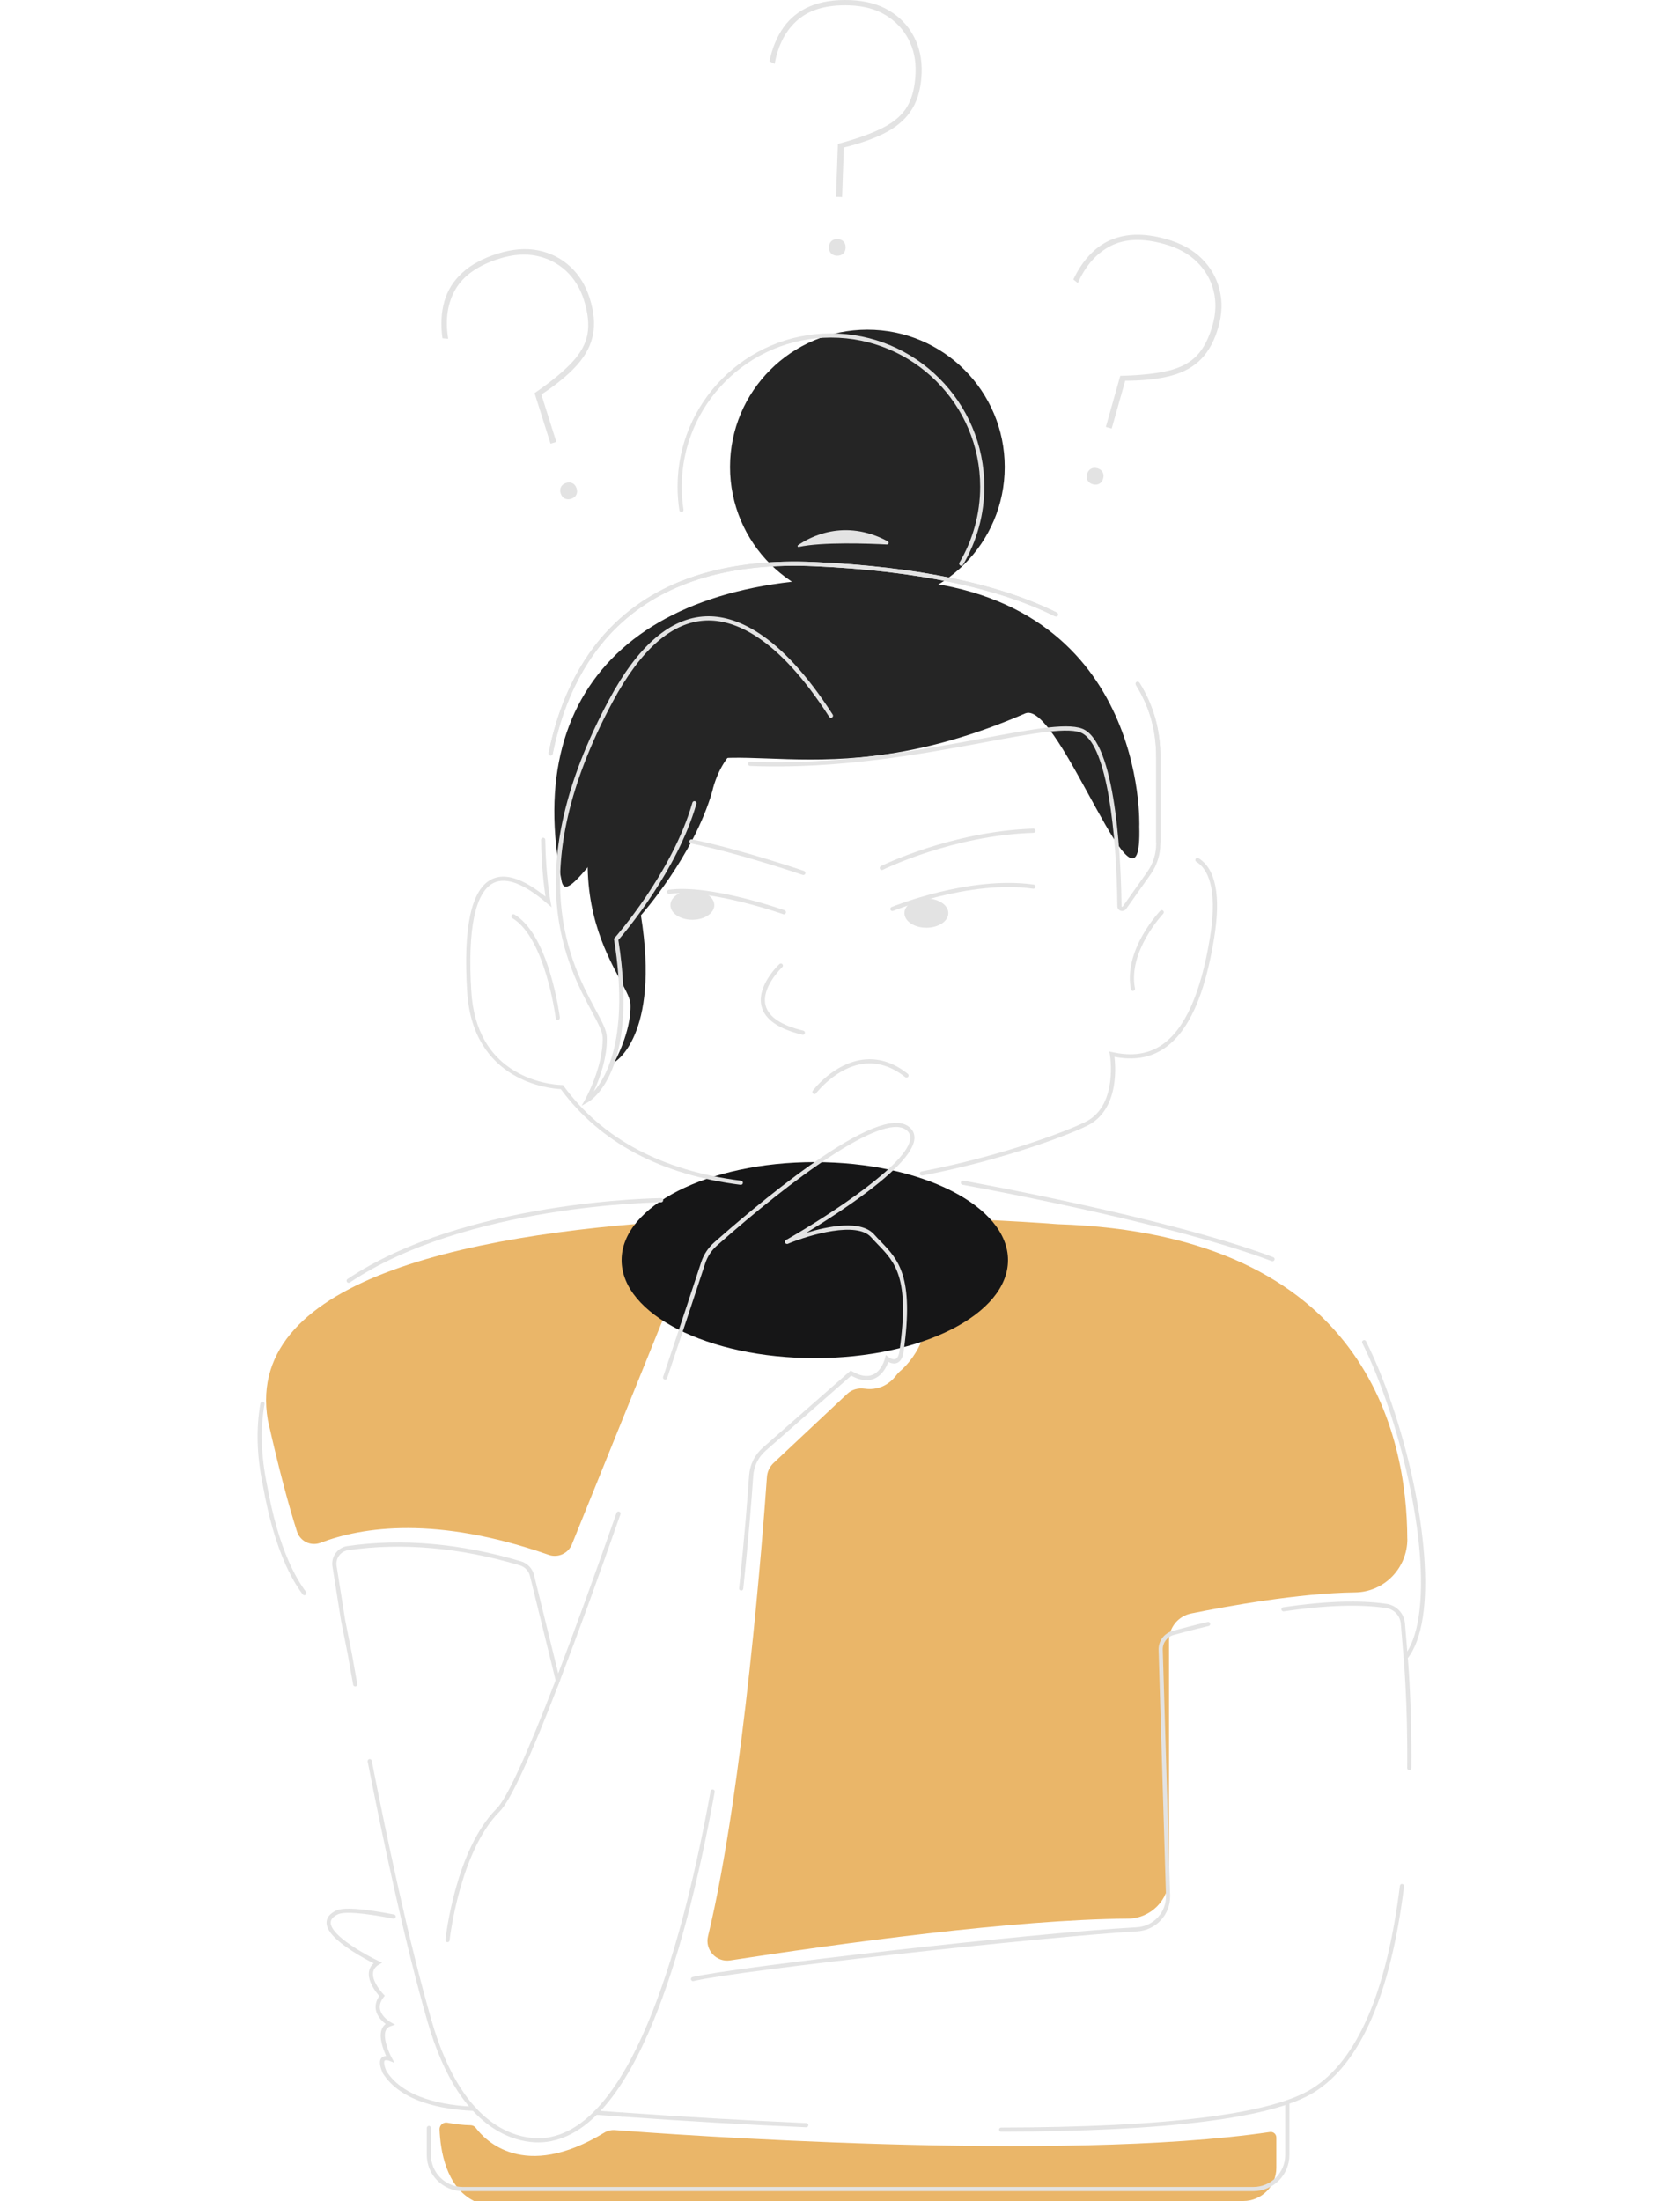 <svg width="600" height="786" viewBox="0 0 600 786" fill="none" xmlns="http://www.w3.org/2000/svg">
    <g clip-path="url(#clip0_10341_8280)">
        <path d="M455.83 763.322V774.195C455.83 780.716 450.544 786 444.019 786H169.285C159.227 780.91 157.266 767.831 156.99 760.431C156.938 758.925 158.295 757.748 159.771 758.031C162.522 758.553 165.326 758.896 168.04 758.94C168.793 758.955 169.501 759.305 169.949 759.909C173.021 764.045 186.942 779.174 215.82 761.601C216.976 760.893 218.333 760.58 219.682 760.684C238.584 762.137 378.948 772.355 453.556 761.362C454.756 761.183 455.83 762.108 455.83 763.315V763.322Z" fill="#EAB669"/>
        <path d="M252.391 439.529C250.229 441.37 248.678 442.749 247.992 443.457L204.253 551.502C202.933 554.759 199.287 556.421 195.969 555.258C155.817 541.18 129.392 545.249 114.48 550.943C110.983 552.277 107.187 550.421 106.046 546.859L106.024 546.792C103.109 537.633 99.649 524.874 95.66 507.13C86.899 455.634 171.878 439.522 250.788 435.505C252.98 435.393 254.054 438.121 252.391 439.537V439.529Z" fill="#EAB669"/>
        <path d="M502.632 549.549C502.669 559.953 494.385 568.538 483.968 568.665C463.881 568.911 438.127 573.613 425.377 576.199C420.799 577.138 417.511 581.155 417.511 585.835V670.413C417.511 678.536 410.942 685.109 402.807 685.169C362.379 685.452 299.739 694.067 260.795 700.074C255.829 700.841 251.683 696.325 252.868 691.444C265.641 638.636 272.65 545.212 273.903 527.453C274.037 525.545 274.879 523.764 276.274 522.452L302.58 497.755C304.22 496.205 306.487 495.594 308.716 495.907C315.24 496.838 318.946 492.717 320.176 491.026C320.527 490.534 320.937 490.101 321.392 489.714C324.508 487.083 335.782 475.875 329.243 455.932C321.712 432.934 298.822 435.542 298.822 435.542C300.037 434.782 301.431 434.372 302.855 434.372H302.9C345.49 434.544 377.605 437.159 377.605 437.159C488.315 440.707 502.52 513.159 502.609 549.549H502.632Z" fill="#EAB669"/>
        <ellipse cx="291" cy="450" rx="69" ry="35" fill="#161617"/>
        <path d="M309.778 215.785C336.87 215.785 358.832 193.834 358.832 166.756C358.832 139.677 336.87 117.726 309.778 117.726C282.685 117.726 260.723 139.677 260.723 166.756C260.723 193.834 282.685 215.785 309.778 215.785Z" fill="#252525"/>
        <path d="M406.899 295.034C406.899 295.034 409.867 212.737 321.19 207.043C232.512 201.35 186.022 242.554 200.629 314.91C202.597 323.167 215.057 300.407 236.337 279.19C257.617 257.973 291.886 287.023 366.211 254.739C378.402 249.843 408.085 337.103 406.892 295.042L406.899 295.034Z" fill="#252525"/>
        <path d="M197.379 269.256L195.918 268.966C200.011 248.598 208.564 232.449 221.336 220.987C237.807 206.201 261.228 199.382 290.926 200.716C327.618 202.371 356.75 208.452 377.508 218.796L376.845 220.13C356.28 209.883 327.35 203.846 290.866 202.207C261.563 200.888 238.508 207.58 222.336 222.097C209.802 233.343 201.406 249.217 197.379 269.264V269.256Z" fill="#E3E3E3"/>
        <path d="M264.575 423.112C264.575 423.112 264.516 423.112 264.478 423.112C235.943 419.497 214.35 407.998 200.287 388.935C196.663 388.771 168.851 386.461 166.838 354.11C165.392 331.089 168.337 317.593 175.577 313.993C180.349 311.616 186.814 313.71 194.814 320.194C194.315 316.818 193.383 309.388 193.248 299.908C193.248 299.498 193.569 299.155 193.987 299.155C194.374 299.178 194.74 299.476 194.74 299.893C194.926 312.786 196.589 321.826 196.604 321.915L196.991 324.002L195.381 322.616C187.164 315.551 180.729 313.099 176.241 315.335C169.679 318.599 166.943 331.976 168.322 354.02C169.187 367.882 174.869 377.711 185.218 383.256C192.972 387.407 200.593 387.467 200.667 387.467H201.048L201.271 387.772C215.08 406.672 236.405 418.066 264.665 421.643C265.075 421.696 265.366 422.068 265.313 422.478C265.269 422.851 264.948 423.126 264.575 423.126V423.112Z" fill="#E3E3E3"/>
        <path d="M329.251 419.81C328.901 419.81 328.588 419.564 328.521 419.206C328.446 418.804 328.707 418.409 329.11 418.335C359.486 412.514 383.391 402.983 388.216 400.352C399.355 394.278 396.417 376.765 396.388 376.593L396.194 375.498L397.282 375.736C404.299 377.294 410.07 376.459 414.931 373.165C423.126 367.613 428.919 354.676 432.148 334.718C434.459 320.484 432.767 311.154 427.249 307.733C426.899 307.517 426.794 307.055 427.011 306.705C427.227 306.354 427.689 306.243 428.04 306.466C434.198 310.274 436.077 319.858 433.632 334.957C430.284 355.622 424.446 368.522 415.781 374.395C410.815 377.756 404.992 378.747 398.021 377.406C398.222 379.083 398.498 382.526 398.006 386.423C397.103 393.652 393.964 398.921 388.939 401.663C384.07 404.324 359.956 413.945 329.4 419.803C329.356 419.81 329.303 419.818 329.259 419.818L329.251 419.81Z" fill="#E3E3E3"/>
        <path d="M414.418 300.765H412.926V270.292C412.926 260.835 410.548 252.421 405.664 244.574L406.932 243.784C411.972 251.87 414.418 260.544 414.418 270.285V300.758V300.765Z" fill="#E3E3E3"/>
        <path d="M196.648 269.852C196.596 269.852 196.551 269.852 196.499 269.837C196.096 269.756 195.835 269.361 195.917 268.958C200.011 248.591 208.563 232.441 221.336 220.979C237.807 206.194 261.227 199.375 290.925 200.709C327.618 202.363 356.749 208.444 377.508 218.788C377.873 218.975 378.03 219.422 377.843 219.787C377.657 220.152 377.209 220.309 376.844 220.122C356.28 209.875 327.349 203.839 290.866 202.199C261.563 200.88 238.508 207.572 222.335 222.09C209.801 233.336 201.405 249.209 197.379 269.256C197.304 269.614 196.999 269.852 196.648 269.852Z" fill="#E3E3E3"/>
        <path d="M400.803 325.351C400.631 325.351 400.452 325.321 400.273 325.269C399.55 325.045 399.073 324.404 399.065 323.644C398.775 297.121 395.382 266.991 386.71 261.968C382.259 259.389 368.905 261.878 352.001 265.023C329.841 269.152 299.487 274.808 267.865 273.519C267.455 273.504 267.134 273.154 267.149 272.744C267.164 272.334 267.514 272.014 267.924 272.028C299.39 273.31 329.64 267.669 351.726 263.555C369.613 260.224 382.535 257.817 387.456 260.671C399.051 267.386 400.415 310.55 400.557 323.614C400.557 323.726 400.609 323.8 400.713 323.83C400.788 323.853 400.9 323.86 400.982 323.733L409.72 311.377C411.816 308.419 412.919 304.938 412.919 301.309V270.27C412.919 260.813 410.541 252.399 405.657 244.551C405.441 244.201 405.545 243.739 405.895 243.523C406.246 243.307 406.708 243.411 406.924 243.761C411.965 251.847 414.41 260.522 414.41 270.262V301.302C414.41 305.236 413.21 309.015 410.936 312.234L402.197 324.59C401.862 325.067 401.347 325.328 400.795 325.328L400.803 325.351Z" fill="#E3E3E3"/>
        <path d="M284.998 194.71C289.017 191.907 301.506 184.947 317.053 193.301C317.619 193.607 317.396 194.471 316.754 194.441C310.409 194.113 293.64 193.472 285.274 195.321C284.901 195.403 284.685 194.926 284.998 194.71Z" fill="#E3E3E3"/>
        <path d="M343.308 202.035C343.181 202.035 343.047 202.006 342.928 201.931C342.57 201.722 342.458 201.268 342.667 200.91C347.506 192.735 350.063 183.374 350.063 173.82C350.063 144.45 326.158 120.558 296.773 120.558C267.388 120.558 243.483 144.45 243.483 173.82C243.483 176.57 243.692 179.328 244.109 182.018C244.169 182.428 243.893 182.808 243.483 182.868C243.08 182.927 242.693 182.652 242.633 182.242C242.208 179.477 241.984 176.637 241.984 173.813C241.984 143.623 266.56 119.06 296.766 119.06C326.971 119.06 351.547 143.623 351.547 173.813C351.547 183.628 348.915 193.256 343.942 201.663C343.8 201.901 343.554 202.028 343.3 202.028L343.308 202.035Z" fill="#E3E3E3"/>
        <path d="M199.207 364.208C198.834 364.208 198.514 363.932 198.469 363.552C198.432 363.269 194.778 334.964 182.967 327.855C182.617 327.646 182.498 327.184 182.714 326.834C182.93 326.483 183.385 326.364 183.735 326.58C188.984 329.74 193.309 336.909 196.59 347.894C199.013 355.995 199.938 363.298 199.945 363.373C199.997 363.783 199.707 364.155 199.297 364.208C199.267 364.208 199.237 364.208 199.207 364.208Z" fill="#E3E3E3"/>
        <path d="M404.628 353.871C404.278 353.871 403.964 353.625 403.897 353.267C402.749 347.462 404.203 340.77 408.103 333.921C411.026 328.786 414.239 325.403 414.373 325.261C414.657 324.963 415.134 324.956 415.425 325.239C415.723 325.522 415.73 325.991 415.447 326.29C415.32 326.424 402.749 339.756 405.351 352.977C405.433 353.379 405.165 353.774 404.762 353.849C404.71 353.856 404.665 353.864 404.621 353.864L404.628 353.871Z" fill="#E3E3E3"/>
        <path d="M298.951 253.927C284.814 231.912 254.735 197.676 227.207 248.993C189.605 319.076 224.836 348.833 225.171 358.67C225.507 368.508 219.415 379.343 219.415 379.343C219.415 379.343 235.819 370.229 228.899 326.871C228.899 326.871 247.749 305.766 254.422 282.469C254.422 282.469 259.545 256.423 283.725 263.89C307.906 271.35 298.951 253.934 298.951 253.934V253.927Z" fill="#252525"/>
        <path d="M207.722 394.874L209.012 392.579C209.079 392.46 215.581 380.767 215.223 370.333C215.156 368.306 213.463 365.154 211.316 361.152C202.637 344.965 184.57 311.28 217.534 249.835C227.854 230.6 239.471 220.592 252.057 220.1C262.205 219.69 278.31 225.466 297.399 255.186C297.622 255.529 297.518 255.991 297.175 256.214C296.832 256.438 296.37 256.334 296.146 255.991C277.446 226.867 261.892 221.195 252.124 221.59C240.104 222.06 228.913 231.8 218.854 250.536C186.263 311.28 204.076 344.488 212.636 360.444C214.962 364.774 216.64 367.904 216.722 370.274C216.975 377.667 214.045 385.447 212.054 389.807C216.64 384.62 224.827 370.102 219.316 335.575L219.257 335.225L219.495 334.964C219.704 334.733 240.112 311.675 247.285 286.628C247.397 286.233 247.807 286.002 248.209 286.114C248.605 286.225 248.836 286.643 248.724 287.038C241.872 310.953 223.164 333.019 220.845 335.687C228.279 382.854 210.779 393.168 210.026 393.585L207.722 394.867V394.874Z" fill="#E3E3E3"/>
        <path d="M290.866 390.701C290.709 390.701 290.553 390.649 290.419 390.552C290.09 390.306 290.023 389.836 290.269 389.509C290.568 389.106 297.748 379.731 308.209 378.412C313.734 377.711 319.125 379.418 324.225 383.487C324.546 383.74 324.598 384.21 324.345 384.538C324.091 384.858 323.621 384.91 323.293 384.657C318.521 380.856 313.511 379.254 308.403 379.895C298.576 381.132 291.53 390.321 291.462 390.41C291.313 390.604 291.09 390.708 290.866 390.708V390.701Z" fill="#E3E3E3"/>
        <path d="M286.744 369.529C286.684 369.529 286.624 369.529 286.572 369.506C278.132 367.487 273.226 364.111 272.003 359.475C270.064 352.157 278.035 344.593 278.37 344.28C278.669 343.997 279.146 344.019 279.422 344.317C279.705 344.615 279.69 345.092 279.384 345.368C279.31 345.442 271.727 352.641 273.434 359.103C274.515 363.164 279.049 366.182 286.908 368.06C287.31 368.157 287.556 368.56 287.46 368.962C287.378 369.305 287.072 369.536 286.736 369.536L286.744 369.529Z" fill="#E3E3E3"/>
        <path d="M314.943 310.699C314.667 310.699 314.406 310.55 314.272 310.289C314.085 309.924 314.234 309.477 314.607 309.291C314.853 309.164 339.787 296.867 369.053 295.921C369.456 295.884 369.806 296.234 369.821 296.644C369.836 297.054 369.508 297.397 369.098 297.411C340.152 298.343 315.517 310.498 315.271 310.625C315.166 310.677 315.047 310.707 314.935 310.707L314.943 310.699Z" fill="#E3E3E3"/>
        <path d="M286.915 312.465C286.833 312.465 286.751 312.45 286.676 312.428C286.453 312.354 264.307 304.804 246.808 301.205C246.405 301.123 246.144 300.728 246.226 300.325C246.308 299.923 246.703 299.662 247.106 299.744C264.703 303.366 286.93 310.945 287.154 311.02C287.541 311.154 287.75 311.579 287.616 311.966C287.511 312.279 287.221 312.473 286.907 312.473L286.915 312.465Z" fill="#E3E3E3"/>
        <path d="M318.707 325.351C318.417 325.351 318.141 325.179 318.021 324.889C317.865 324.508 318.044 324.069 318.424 323.912C318.7 323.801 345.975 312.637 369.179 315.901C369.589 315.961 369.872 316.333 369.813 316.743C369.753 317.153 369.38 317.436 368.97 317.377C346.161 314.157 319.259 325.179 318.991 325.291C318.894 325.328 318.797 325.351 318.707 325.351Z" fill="#E3E3E3"/>
        <path d="M279.974 326.521C279.892 326.521 279.81 326.506 279.728 326.476C279.467 326.387 253.437 317.257 239.061 319.232C238.659 319.284 238.278 319.001 238.219 318.591C238.159 318.181 238.45 317.809 238.852 317.749C253.586 315.737 279.139 324.687 280.212 325.067C280.6 325.202 280.802 325.626 280.667 326.021C280.555 326.327 280.272 326.521 279.966 326.521H279.974Z" fill="#E3E3E3"/>
        <path d="M247.27 328.466C251.598 328.466 255.107 326.127 255.107 323.242C255.107 320.356 251.598 318.017 247.27 318.017C242.942 318.017 239.434 320.356 239.434 323.242C239.434 326.127 242.942 328.466 247.27 328.466Z" fill="#E3E3E3"/>
        <path d="M330.848 331.313C335.176 331.313 338.685 328.974 338.685 326.088C338.685 323.203 335.176 320.864 330.848 320.864C326.52 320.864 323.012 323.203 323.012 326.088C323.012 328.974 326.52 331.313 330.848 331.313Z" fill="#E3E3E3"/>
        <path d="M454.464 450.402C454.375 450.402 454.285 450.387 454.203 450.358C417.026 436.28 344.491 423.231 343.761 423.097C343.358 423.022 343.082 422.635 343.157 422.232C343.231 421.83 343.619 421.554 344.022 421.629C344.752 421.755 417.429 434.834 454.733 448.957C455.12 449.106 455.314 449.53 455.165 449.918C455.053 450.216 454.77 450.402 454.464 450.402Z" fill="#E3E3E3"/>
        <path d="M502.042 592.632C501.878 592.632 501.714 592.58 501.58 592.468C501.26 592.215 501.2 591.745 501.461 591.417C503.989 588.228 505.756 583.428 506.703 577.153C510.669 550.906 499.477 505.535 486.533 479.638C486.347 479.273 486.496 478.826 486.869 478.64C487.234 478.453 487.689 478.602 487.868 478.975C494.668 492.583 500.79 510.775 504.667 528.876C508.768 548.014 510.013 565.237 508.179 577.377C507.187 583.913 505.323 588.95 502.631 592.349C502.482 592.535 502.266 592.632 502.05 592.632H502.042Z" fill="#E3E3E3"/>
        <path d="M169.285 753.828C169.285 753.828 169.263 753.828 169.255 753.828C157.981 753.358 143.188 750.638 136.709 740.369L136.656 740.264C135.501 737.559 135.381 735.793 136.299 734.847C136.753 734.377 137.357 734.228 137.917 734.228C136.903 732.007 135.202 727.558 136.351 724.644C136.656 723.877 137.126 723.258 137.767 722.796C136.552 721.894 134.733 720.188 134.256 717.862C133.905 716.178 134.315 714.479 135.471 712.802C134.315 711.491 131.303 707.69 131.758 704.239C131.922 703.01 132.488 701.966 133.45 701.109C131.855 700.305 128.79 698.695 125.748 696.727C119.723 692.837 116.651 689.446 116.621 686.644C116.599 684.893 117.71 683.44 119.917 682.337C122.519 681.033 129.133 681.465 140.728 683.693C141.13 683.768 141.399 684.163 141.317 684.565C141.242 684.967 140.854 685.236 140.444 685.154C129.498 683.045 122.818 682.545 120.588 683.663C118.911 684.505 118.098 685.467 118.113 686.622C118.165 691.25 130.468 698.069 135.21 700.305L136.478 700.901L135.277 701.616C134.062 702.347 133.398 703.263 133.241 704.426C132.787 707.876 136.932 712.176 136.977 712.221L137.432 712.69L137.029 713.205C135.874 714.68 135.434 716.141 135.724 717.549C136.306 720.374 139.579 722.207 139.609 722.222L141.1 723.042L139.482 723.578C138.625 723.862 138.058 724.391 137.745 725.181C136.671 727.908 138.938 733.088 139.9 734.861L140.892 736.68L138.968 735.912C138.603 735.771 137.685 735.562 137.372 735.882C137.26 735.994 136.776 736.71 138.006 739.616C144.157 749.297 158.429 751.875 169.322 752.33C169.733 752.345 170.053 752.695 170.038 753.105C170.023 753.507 169.688 753.82 169.293 753.82L169.285 753.828Z" fill="#E3E3E3"/>
        <path d="M222.23 755.877C222.23 755.877 222.193 755.877 222.178 755.877C218.86 755.639 215.736 755.415 212.813 755.192C212.403 755.162 212.097 754.804 212.127 754.394C212.157 753.984 212.507 753.671 212.925 753.709C215.848 753.925 218.972 754.156 222.29 754.394C222.7 754.424 223.013 754.782 222.983 755.192C222.954 755.587 222.625 755.885 222.238 755.885L222.23 755.877Z" fill="#E3E3E3"/>
        <path d="M287.952 759.671C287.952 759.671 287.929 759.671 287.922 759.671C266.835 758.761 244.72 757.48 222.18 755.87C221.77 755.84 221.457 755.482 221.486 755.072C221.516 754.663 221.867 754.357 222.284 754.379C244.802 755.989 266.91 757.263 287.981 758.173C288.392 758.187 288.712 758.538 288.697 758.948C288.682 759.35 288.347 759.663 287.952 759.663V759.671Z" fill="#E3E3E3"/>
        <path d="M357.546 761.265C357.136 761.265 356.801 760.93 356.801 760.52C356.801 760.11 357.136 759.775 357.546 759.775C416.444 759.663 453.747 755.02 468.414 745.98C484.631 735.979 495.242 711.573 499.969 673.424C500.021 673.014 500.386 672.716 500.804 672.775C501.214 672.827 501.505 673.2 501.453 673.61C496.673 712.221 485.817 737 469.204 747.247C454.299 756.436 416.742 761.154 357.561 761.265H357.546Z" fill="#E3E3E3"/>
        <path d="M503.318 632.137C502.908 632.137 502.573 631.794 502.58 631.385C502.804 608.975 501.32 592.118 501.305 591.946L500.291 579.858C500.052 576.982 497.883 574.664 495.012 574.239C485.729 572.838 473.441 573.241 458.491 575.432C458.081 575.499 457.708 575.208 457.649 574.806C457.589 574.403 457.872 574.023 458.275 573.964C473.366 571.75 485.803 571.355 495.236 572.771C498.792 573.308 501.477 576.177 501.775 579.747L502.781 591.827C502.796 591.991 504.288 608.923 504.064 631.407C504.064 631.817 503.728 632.145 503.318 632.145V632.137Z" fill="#E3E3E3"/>
        <path d="M247.51 707.489C247.174 707.489 246.868 707.258 246.786 706.915C246.689 706.512 246.943 706.11 247.338 706.021C262.243 702.518 367.436 690.385 405.956 688.247C412.003 687.911 416.596 682.903 416.417 676.844L413.785 589.189C413.688 586.051 415.738 583.272 418.758 582.437C421.524 581.669 425.946 580.492 431.307 579.218C431.71 579.121 432.112 579.367 432.202 579.769C432.299 580.171 432.053 580.574 431.65 580.663C426.311 581.93 421.912 583.108 419.153 583.868C416.79 584.524 415.194 586.692 415.268 589.137L417.901 676.792C418.109 683.663 412.897 689.35 406.038 689.73C374.475 691.481 264.786 703.442 247.681 707.466C247.621 707.481 247.569 707.489 247.51 707.489Z" fill="#E3E3E3"/>
        <path d="M264.715 568.009C264.715 568.009 264.663 568.009 264.633 568.009C264.223 567.964 263.925 567.599 263.97 567.189C265.931 548.692 267.049 533.996 267.541 526.887C267.81 523.034 269.555 519.509 272.455 516.96L303.824 489.423L304.286 489.692C307.186 491.383 309.677 491.793 311.697 490.929C315.001 489.505 316.082 485.056 316.089 485.011L316.358 483.864L317.282 484.602C317.685 484.922 318.938 485.682 319.832 485.324C320.712 484.974 321.085 483.595 321.242 482.5C324.985 456.297 319.691 450.805 313.554 444.44C312.749 443.606 311.914 442.741 311.101 441.825C306.008 436.094 289.433 440.841 281.38 444.157L280.724 442.823C297.068 433.441 324.783 415.227 325.111 406.411C325.156 405.151 324.604 404.153 323.426 403.355C314.822 397.535 282.983 420.95 256.051 444.806C254.105 446.527 252.651 448.74 251.846 451.207C249.482 458.436 244.576 473.378 238.246 492.166C238.111 492.553 237.694 492.762 237.299 492.635C236.911 492.501 236.695 492.084 236.829 491.689C243.152 472.909 248.058 457.974 250.422 450.745C251.309 448.032 252.912 445.596 255.052 443.695C260.667 438.724 275.274 426.063 289.612 415.927C307.477 403.303 319.131 398.66 324.254 402.126C325.872 403.221 326.655 404.682 326.588 406.47C326.401 411.538 318.945 419.288 304.435 429.506C298.44 433.731 292.393 437.554 287.964 440.252C295.734 437.882 307.47 435.512 312.205 440.841C313.002 441.735 313.823 442.592 314.62 443.412C320.757 449.776 326.558 455.79 322.71 482.716C322.405 484.877 321.614 486.226 320.377 486.718C319.243 487.165 318.043 486.755 317.245 486.345C316.686 487.94 315.262 491.025 312.294 492.307C309.93 493.328 307.142 492.978 304.003 491.257L273.439 518.085C270.83 520.373 269.264 523.54 269.025 526.998C268.533 534.123 267.415 548.834 265.446 567.353C265.409 567.733 265.081 568.017 264.708 568.017L264.715 568.009Z" fill="#E3E3E3"/>
        <path d="M199.055 602.573L189.273 562.807C188.825 560.989 187.431 559.528 185.634 558.999C164.235 552.635 143.611 550.816 124.336 553.596C123.031 553.782 121.89 554.468 121.108 555.526C120.325 556.584 120.011 557.889 120.213 559.185L123.262 578.465L125.716 590.791C125.723 590.851 126.409 594.808 127.602 601.381C127.677 601.783 127.408 602.171 126.998 602.246C126.588 602.32 126.208 602.052 126.133 601.642C124.933 595.054 124.254 591.097 124.247 591.052L121.793 578.711L118.736 559.402C118.468 557.702 118.878 556.003 119.9 554.624C120.921 553.246 122.42 552.344 124.12 552.106C143.603 549.303 164.443 551.137 186.059 557.561C188.363 558.246 190.153 560.117 190.727 562.45L199.369 597.595C205.341 581.967 212.343 562.695 220.187 540.264C220.321 539.876 220.746 539.675 221.134 539.809C221.521 539.943 221.73 540.368 221.588 540.756C213.364 564.283 206.064 584.33 199.898 600.353L199.048 602.573H199.055Z" fill="#E3E3E3"/>
        <path d="M192.33 765.074C188.855 765.074 183.897 764.366 178.446 761.37C167.105 755.147 158.426 741.844 152.655 721.842C144.453 693.396 136.52 655.687 131.308 629.067C131.226 628.664 131.494 628.269 131.897 628.195C132.299 628.113 132.695 628.381 132.769 628.784C137.974 655.374 145.9 693.038 154.087 721.432C159.739 741.047 168.179 754.044 179.162 760.073C188.825 765.379 196.96 763.076 197.042 763.054C226.629 756.526 244.226 692.338 253.785 639.627C253.859 639.225 254.247 638.956 254.65 639.023C255.052 639.098 255.321 639.485 255.253 639.888C249.117 673.707 241.78 701.169 233.451 721.529C222.998 747.069 210.874 761.519 197.415 764.485C197.273 764.53 195.365 765.066 192.33 765.066V765.074Z" fill="#E3E3E3"/>
        <path d="M159.828 693.568C159.828 693.568 159.776 693.568 159.746 693.568C159.336 693.523 159.038 693.158 159.083 692.748C159.224 691.436 162.729 660.509 177.373 645.872C181.064 642.176 188.177 626.697 198.511 599.861C198.616 599.57 198.892 599.354 199.212 599.354C199.622 599.354 199.958 599.682 199.958 600.092V600.233L199.906 600.375C189.348 627.807 182.324 643.033 178.424 646.93C164.145 661.194 160.596 692.599 160.566 692.912C160.522 693.292 160.201 693.575 159.828 693.575V693.568Z" fill="#E3E3E3"/>
        <path d="M281.06 444.224C280.866 444.224 280.68 444.15 280.531 444.008C280.24 443.718 280.24 443.248 280.531 442.957C280.613 442.875 280.747 442.793 280.859 442.756C281.254 442.629 281.671 442.838 281.806 443.226C281.925 443.591 281.753 443.978 281.418 444.135C281.306 444.194 281.187 444.224 281.06 444.224Z" fill="#E3E3E3"/>
        <path d="M124.525 458.123C124.286 458.123 124.047 458.004 123.906 457.795C123.675 457.452 123.764 456.99 124.107 456.759C166.041 428.597 235.407 427.874 236.108 427.866C236.518 427.866 236.853 428.194 236.853 428.604C236.853 429.014 236.525 429.349 236.115 429.357C235.422 429.357 166.496 430.087 124.942 457.996C124.815 458.086 124.674 458.123 124.525 458.123Z" fill="#E3E3E3"/>
        <path d="M108.7 569.671C108.469 569.671 108.245 569.567 108.104 569.373C105.859 566.37 103.787 562.733 101.93 558.567C98.545 550.973 95.831 541.471 93.862 530.315C91.707 519.956 91.424 510.141 93.005 501.176C93.079 500.773 93.467 500.498 93.87 500.572C94.272 500.647 94.548 501.027 94.474 501.437C92.923 510.216 93.206 519.837 95.324 530.039C97.277 541.098 99.954 550.488 103.294 557.963C105.106 562.032 107.127 565.572 109.297 568.486C109.543 568.814 109.476 569.283 109.148 569.529C109.013 569.626 108.857 569.678 108.7 569.678V569.671Z" fill="#E3E3E3"/>
        <path d="M199.214 600.837C198.804 600.837 198.469 600.509 198.469 600.099C198.469 599.674 198.804 599.347 199.214 599.347C199.624 599.347 199.96 599.682 199.96 600.092C199.96 600.502 199.624 600.845 199.214 600.845V600.837Z" fill="#E3E3E3"/>
        <path d="M447.605 782.482H165.318C158.204 782.482 152.426 776.699 152.426 769.597V759.909C152.426 759.499 152.761 759.164 153.171 759.164C153.582 759.164 153.917 759.499 153.917 759.909V769.597C153.917 775.88 159.032 780.992 165.318 780.992H447.605C453.891 780.992 459.006 775.88 459.006 769.597V750.72C459.006 750.31 459.341 749.975 459.751 749.975C460.161 749.975 460.497 750.31 460.497 750.72V769.597C460.497 776.707 454.711 782.482 447.605 782.482Z" fill="#E3E3E3"/>
        <path d="M416.423 85.345C421.724 86.836 425.975 89.161 429.166 92.313C432.357 95.466 434.482 99.154 435.541 103.395C436.6 107.635 436.48 112.055 435.176 116.66C433.804 121.527 431.761 125.357 429.046 128.159C426.332 130.961 422.768 132.959 418.347 134.151C413.925 135.344 408.43 135.955 401.853 135.977L397.037 153.05L394.949 152.462L400.094 134.218C407.177 134.054 412.911 133.443 417.295 132.377C421.68 131.312 425.072 129.501 427.481 126.945C429.889 124.388 431.761 120.767 433.08 116.072C434.281 111.816 434.393 107.74 433.431 103.857C432.461 99.974 430.515 96.561 427.585 93.632C424.655 90.696 420.763 88.542 415.894 87.171C408.243 85.017 401.876 85.219 396.791 87.767C391.705 90.323 387.754 94.765 384.935 101.1L383.332 99.803C385.412 95.421 388.007 91.881 391.109 89.191C394.211 86.5 397.879 84.816 402.107 84.13C406.335 83.445 411.099 83.847 416.401 85.345H416.423ZM391.922 167.218C392.787 167.463 393.413 167.918 393.786 168.589C394.159 169.26 394.226 170.027 393.98 170.892C393.734 171.756 393.279 172.382 392.608 172.755C391.937 173.127 391.169 173.194 390.304 172.948C389.439 172.703 388.812 172.248 388.44 171.577C388.067 170.906 388 170.139 388.246 169.274C388.492 168.41 388.947 167.784 389.618 167.411C390.289 167.039 391.057 166.972 391.922 167.218Z" fill="#E3E3E3"/>
        <path d="M303.511 0.03C309.014 0.224 313.697 1.476 317.544 3.778C321.392 6.081 324.337 9.166 326.365 13.034C328.4 16.902 329.325 21.224 329.161 26.009C328.982 31.062 327.901 35.272 325.932 38.633C323.956 41.994 320.967 44.782 316.962 46.988C312.951 49.194 307.754 51.086 301.371 52.666L300.745 70.396L298.575 70.321L299.246 51.377C306.091 49.544 311.512 47.591 315.516 45.519C319.52 43.448 322.391 40.884 324.128 37.828C325.865 34.773 326.82 30.808 326.991 25.934C327.148 21.515 326.298 17.536 324.434 13.988C322.57 10.448 319.87 7.594 316.336 5.433C312.794 3.272 308.5 2.109 303.444 1.923C295.503 1.64 289.359 3.346 285.027 7.028C280.695 10.717 277.907 15.971 276.669 22.79L274.805 21.91C275.789 17.155 277.467 13.109 279.845 9.755C282.224 6.409 285.385 3.898 289.33 2.236C293.274 0.566 298.001 -0.164 303.504 0.03H303.511ZM299.127 85.375C300.029 85.405 300.745 85.703 301.267 86.262C301.789 86.821 302.035 87.559 302.005 88.453C301.975 89.347 301.677 90.07 301.118 90.592C300.559 91.113 299.821 91.359 298.926 91.329C298.031 91.3 297.308 91.002 296.786 90.443C296.264 89.884 296.018 89.153 296.048 88.252C296.077 87.35 296.376 86.635 296.935 86.113C297.494 85.591 298.225 85.345 299.127 85.375Z" fill="#E3E3E3"/>
        <path d="M177.731 90.577C182.98 88.922 187.812 88.535 192.211 89.414C196.61 90.301 200.413 92.224 203.626 95.182C206.833 98.148 209.159 101.912 210.606 106.473C212.127 111.295 212.522 115.617 211.791 119.447C211.06 123.278 209.174 126.9 206.132 130.321C203.09 133.741 198.832 137.266 193.344 140.888L198.69 157.805L196.625 158.461L190.913 140.381C196.752 136.365 201.203 132.705 204.283 129.419C207.362 126.125 209.211 122.749 209.823 119.291C210.434 115.833 210.009 111.779 208.54 107.129C207.205 102.911 205.066 99.445 202.128 96.725C199.183 94.012 195.686 92.224 191.629 91.374C187.573 90.525 183.129 90.86 178.305 92.38C170.722 94.772 165.51 98.432 162.662 103.35C159.813 108.276 158.948 114.156 160.067 120.998L158.016 120.796C157.353 115.99 157.576 111.615 158.695 107.658C159.813 103.708 161.953 100.287 165.115 97.396C168.276 94.504 172.482 92.231 177.738 90.569L177.731 90.577ZM202.18 172.464C203.037 172.196 203.813 172.233 204.491 172.583C205.17 172.934 205.647 173.545 205.923 174.402C206.199 175.259 206.154 176.034 205.804 176.712C205.453 177.39 204.842 177.867 203.984 178.135C203.127 178.404 202.351 178.366 201.673 178.016C200.994 177.666 200.517 177.055 200.241 176.198C199.965 175.341 200.01 174.566 200.361 173.887C200.711 173.209 201.322 172.732 202.18 172.464Z" fill="#E3E3E3"/>
    </g>
    <defs>
        <clipPath id="clip0_10341_8280">
            <rect width="417" height="786" fill="white" transform="translate(92)"/>
        </clipPath>
    </defs>
</svg>
